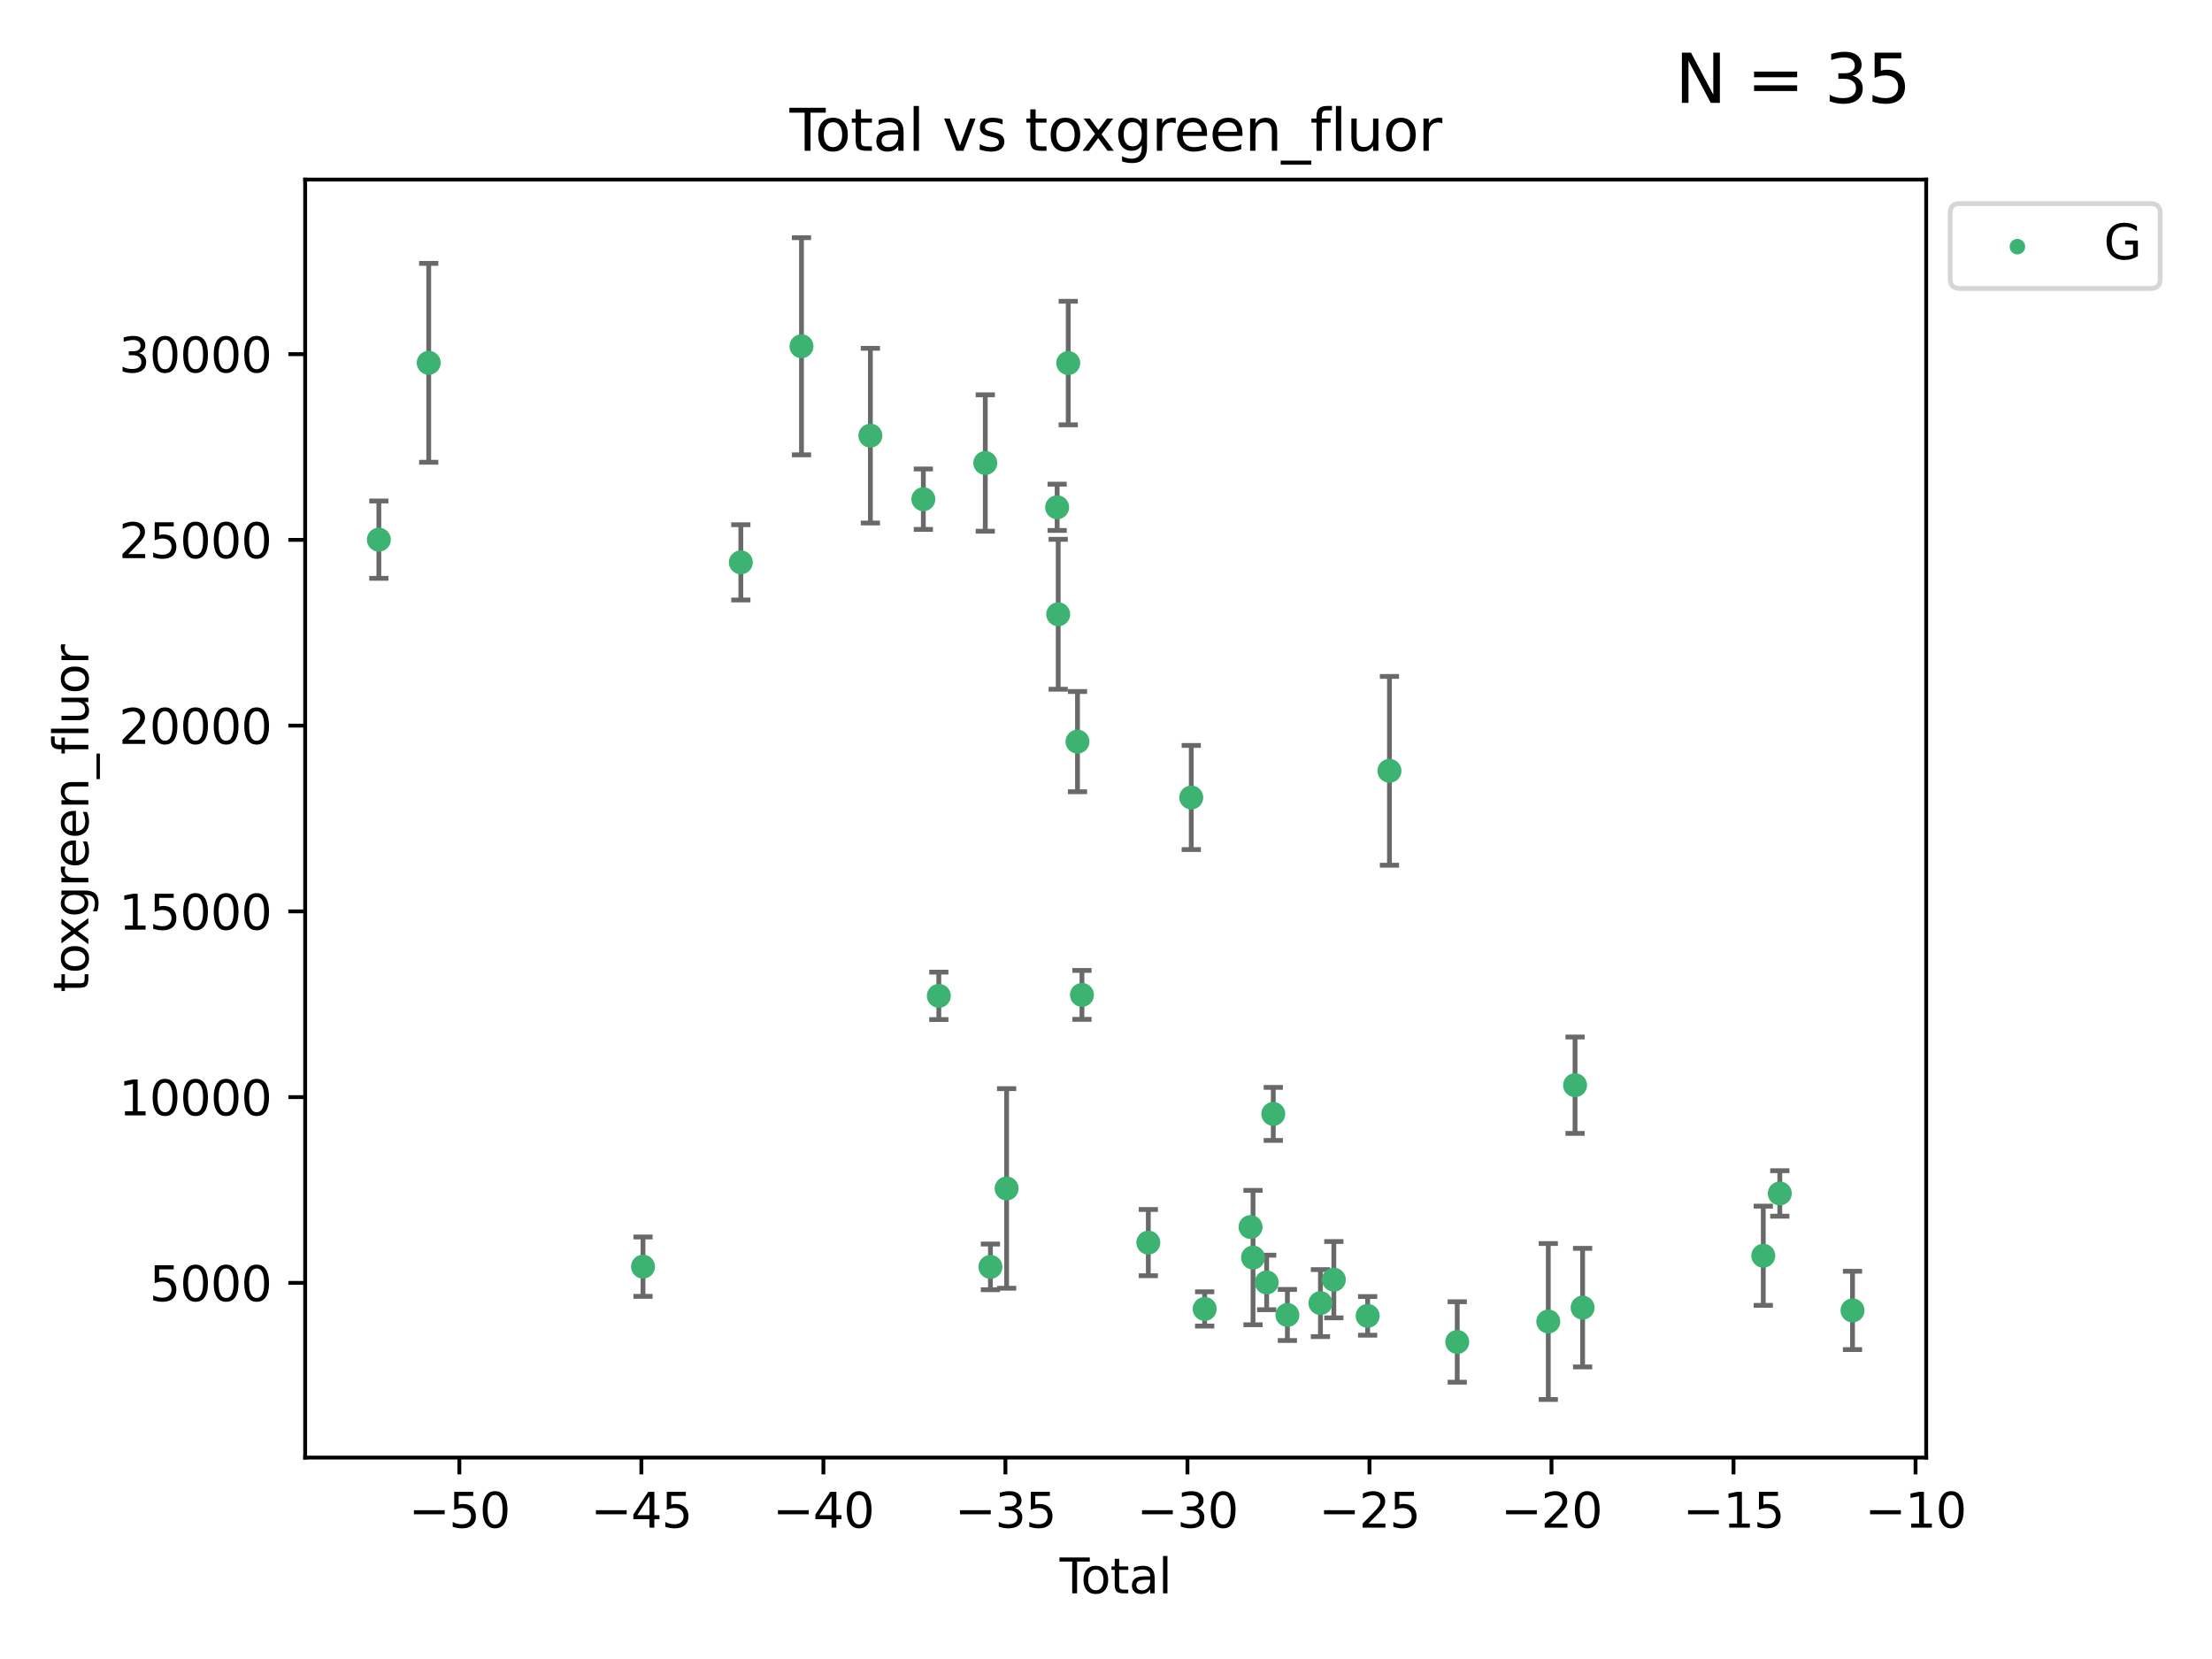 <?xml version="1.0" encoding="utf-8" standalone="no"?>
<!DOCTYPE svg PUBLIC "-//W3C//DTD SVG 1.1//EN"
  "http://www.w3.org/Graphics/SVG/1.1/DTD/svg11.dtd">
<svg xmlns:xlink="http://www.w3.org/1999/xlink" width="460.8pt" height="345.6pt" viewBox="0 0 460.8 345.6" xmlns="http://www.w3.org/2000/svg" version="1.1">
 <defs>
  <style type="text/css">*{stroke-linejoin: round; stroke-linecap: butt}</style>
 </defs>
 <g id="figure_1">
  <g id="patch_1">
   <path d="M 0 345.6 
L 460.8 345.6 
L 460.8 0 
L 0 0 
z
" style="fill: #ffffff"/>
  </g>
  <g id="axes_1">
   <g id="patch_2">
    <path d="M 63.571 303.64 
L 401.26 303.64 
L 401.26 37.411 
L 63.571 37.411 
z
" style="fill: #ffffff"/>
   </g>
   <g id="PathCollection_1">
    <defs>
     <path id="m1e4847a854" d="M 0 1.118 
C 0.297 1.118 0.581 1 0.791 0.791 
C 1 0.581 1.118 0.297 1.118 0 
C 1.118 -0.297 1 -0.581 0.791 -0.791 
C 0.581 -1 0.297 -1.118 0 -1.118 
C -0.297 -1.118 -0.581 -1 -0.791 -0.791 
C -1 -0.581 -1.118 -0.297 -1.118 0 
C -1.118 0.297 -1 0.581 -0.791 0.791 
C -0.581 1 -0.297 1.118 0 1.118 
z
" style="stroke: #3cb371"/>
    </defs>
    <g clip-path="url(#pb6380c1445)">
     <use xlink:href="#m1e4847a854" x="78.921" y="112.42" style="fill: #3cb371; stroke: #3cb371"/>
     <use xlink:href="#m1e4847a854" x="89.31" y="75.581" style="fill: #3cb371; stroke: #3cb371"/>
     <use xlink:href="#m1e4847a854" x="133.95" y="263.87" style="fill: #3cb371; stroke: #3cb371"/>
     <use xlink:href="#m1e4847a854" x="154.327" y="117.149" style="fill: #3cb371; stroke: #3cb371"/>
     <use xlink:href="#m1e4847a854" x="166.966" y="72.132" style="fill: #3cb371; stroke: #3cb371"/>
     <use xlink:href="#m1e4847a854" x="181.316" y="90.751" style="fill: #3cb371; stroke: #3cb371"/>
     <use xlink:href="#m1e4847a854" x="192.349" y="103.991" style="fill: #3cb371; stroke: #3cb371"/>
     <use xlink:href="#m1e4847a854" x="195.575" y="207.454" style="fill: #3cb371; stroke: #3cb371"/>
     <use xlink:href="#m1e4847a854" x="205.253" y="96.45" style="fill: #3cb371; stroke: #3cb371"/>
     <use xlink:href="#m1e4847a854" x="206.323" y="263.913" style="fill: #3cb371; stroke: #3cb371"/>
     <use xlink:href="#m1e4847a854" x="209.697" y="247.577" style="fill: #3cb371; stroke: #3cb371"/>
     <use xlink:href="#m1e4847a854" x="220.222" y="105.68" style="fill: #3cb371; stroke: #3cb371"/>
     <use xlink:href="#m1e4847a854" x="220.442" y="127.964" style="fill: #3cb371; stroke: #3cb371"/>
     <use xlink:href="#m1e4847a854" x="222.532" y="75.629" style="fill: #3cb371; stroke: #3cb371"/>
     <use xlink:href="#m1e4847a854" x="224.463" y="154.496" style="fill: #3cb371; stroke: #3cb371"/>
     <use xlink:href="#m1e4847a854" x="225.391" y="207.254" style="fill: #3cb371; stroke: #3cb371"/>
     <use xlink:href="#m1e4847a854" x="239.214" y="258.857" style="fill: #3cb371; stroke: #3cb371"/>
     <use xlink:href="#m1e4847a854" x="248.16" y="166.133" style="fill: #3cb371; stroke: #3cb371"/>
     <use xlink:href="#m1e4847a854" x="250.956" y="272.675" style="fill: #3cb371; stroke: #3cb371"/>
     <use xlink:href="#m1e4847a854" x="260.514" y="255.613" style="fill: #3cb371; stroke: #3cb371"/>
     <use xlink:href="#m1e4847a854" x="261.026" y="261.975" style="fill: #3cb371; stroke: #3cb371"/>
     <use xlink:href="#m1e4847a854" x="263.869" y="267.156" style="fill: #3cb371; stroke: #3cb371"/>
     <use xlink:href="#m1e4847a854" x="265.248" y="232.046" style="fill: #3cb371; stroke: #3cb371"/>
     <use xlink:href="#m1e4847a854" x="268.189" y="273.935" style="fill: #3cb371; stroke: #3cb371"/>
     <use xlink:href="#m1e4847a854" x="275.073" y="271.459" style="fill: #3cb371; stroke: #3cb371"/>
     <use xlink:href="#m1e4847a854" x="277.864" y="266.583" style="fill: #3cb371; stroke: #3cb371"/>
     <use xlink:href="#m1e4847a854" x="284.907" y="274.118" style="fill: #3cb371; stroke: #3cb371"/>
     <use xlink:href="#m1e4847a854" x="289.448" y="160.578" style="fill: #3cb371; stroke: #3cb371"/>
     <use xlink:href="#m1e4847a854" x="303.567" y="279.556" style="fill: #3cb371; stroke: #3cb371"/>
     <use xlink:href="#m1e4847a854" x="322.536" y="275.293" style="fill: #3cb371; stroke: #3cb371"/>
     <use xlink:href="#m1e4847a854" x="328.112" y="226.069" style="fill: #3cb371; stroke: #3cb371"/>
     <use xlink:href="#m1e4847a854" x="329.687" y="272.405" style="fill: #3cb371; stroke: #3cb371"/>
     <use xlink:href="#m1e4847a854" x="367.326" y="261.594" style="fill: #3cb371; stroke: #3cb371"/>
     <use xlink:href="#m1e4847a854" x="370.764" y="248.616" style="fill: #3cb371; stroke: #3cb371"/>
     <use xlink:href="#m1e4847a854" x="385.911" y="272.984" style="fill: #3cb371; stroke: #3cb371"/>
    </g>
   </g>
   <g id="matplotlib.axis_1">
    <g id="xtick_1">
     <g id="line2d_1">
      <defs>
       <path id="m8f38af31f0" d="M 0 0 
L 0 3.5 
" style="stroke: #000000; stroke-width: 0.8"/>
      </defs>
      <g>
       <use xlink:href="#m8f38af31f0" x="95.692" y="303.64" style="stroke: #000000; stroke-width: 0.8"/>
      </g>
     </g>
     <g id="text_1">
      <!-- −50 -->
      <g transform="translate(85.14 318.238)scale(0.1 -0.1)">
       <defs>
        <path id="DejaVuSans-2212" d="M 678 2272 
L 4684 2272 
L 4684 1741 
L 678 1741 
L 678 2272 
z
" transform="scale(0.016)"/>
        <path id="DejaVuSans-35" d="M 691 4666 
L 3169 4666 
L 3169 4134 
L 1269 4134 
L 1269 2991 
Q 1406 3038 1543 3061 
Q 1681 3084 1819 3084 
Q 2600 3084 3056 2656 
Q 3513 2228 3513 1497 
Q 3513 744 3044 326 
Q 2575 -91 1722 -91 
Q 1428 -91 1123 -41 
Q 819 9 494 109 
L 494 744 
Q 775 591 1075 516 
Q 1375 441 1709 441 
Q 2250 441 2565 725 
Q 2881 1009 2881 1497 
Q 2881 1984 2565 2268 
Q 2250 2553 1709 2553 
Q 1456 2553 1204 2497 
Q 953 2441 691 2322 
L 691 4666 
z
" transform="scale(0.016)"/>
        <path id="DejaVuSans-30" d="M 2034 4250 
Q 1547 4250 1301 3770 
Q 1056 3291 1056 2328 
Q 1056 1369 1301 889 
Q 1547 409 2034 409 
Q 2525 409 2770 889 
Q 3016 1369 3016 2328 
Q 3016 3291 2770 3770 
Q 2525 4250 2034 4250 
z
M 2034 4750 
Q 2819 4750 3233 4129 
Q 3647 3509 3647 2328 
Q 3647 1150 3233 529 
Q 2819 -91 2034 -91 
Q 1250 -91 836 529 
Q 422 1150 422 2328 
Q 422 3509 836 4129 
Q 1250 4750 2034 4750 
z
" transform="scale(0.016)"/>
       </defs>
       <use xlink:href="#DejaVuSans-2212"/>
       <use xlink:href="#DejaVuSans-35" x="83.789"/>
       <use xlink:href="#DejaVuSans-30" x="147.412"/>
      </g>
     </g>
    </g>
    <g id="xtick_2">
     <g id="line2d_2">
      <g>
       <use xlink:href="#m8f38af31f0" x="133.611" y="303.64" style="stroke: #000000; stroke-width: 0.8"/>
      </g>
     </g>
     <g id="text_2">
      <!-- −45 -->
      <g transform="translate(123.059 318.238)scale(0.1 -0.1)">
       <defs>
        <path id="DejaVuSans-34" d="M 2419 4116 
L 825 1625 
L 2419 1625 
L 2419 4116 
z
M 2253 4666 
L 3047 4666 
L 3047 1625 
L 3713 1625 
L 3713 1100 
L 3047 1100 
L 3047 0 
L 2419 0 
L 2419 1100 
L 313 1100 
L 313 1709 
L 2253 4666 
z
" transform="scale(0.016)"/>
       </defs>
       <use xlink:href="#DejaVuSans-2212"/>
       <use xlink:href="#DejaVuSans-34" x="83.789"/>
       <use xlink:href="#DejaVuSans-35" x="147.412"/>
      </g>
     </g>
    </g>
    <g id="xtick_3">
     <g id="line2d_3">
      <g>
       <use xlink:href="#m8f38af31f0" x="171.53" y="303.64" style="stroke: #000000; stroke-width: 0.8"/>
      </g>
     </g>
     <g id="text_3">
      <!-- −40 -->
      <g transform="translate(160.978 318.238)scale(0.1 -0.1)">
       <use xlink:href="#DejaVuSans-2212"/>
       <use xlink:href="#DejaVuSans-34" x="83.789"/>
       <use xlink:href="#DejaVuSans-30" x="147.412"/>
      </g>
     </g>
    </g>
    <g id="xtick_4">
     <g id="line2d_4">
      <g>
       <use xlink:href="#m8f38af31f0" x="209.449" y="303.64" style="stroke: #000000; stroke-width: 0.8"/>
      </g>
     </g>
     <g id="text_4">
      <!-- −35 -->
      <g transform="translate(198.897 318.238)scale(0.1 -0.1)">
       <defs>
        <path id="DejaVuSans-33" d="M 2597 2516 
Q 3050 2419 3304 2112 
Q 3559 1806 3559 1356 
Q 3559 666 3084 287 
Q 2609 -91 1734 -91 
Q 1441 -91 1130 -33 
Q 819 25 488 141 
L 488 750 
Q 750 597 1062 519 
Q 1375 441 1716 441 
Q 2309 441 2620 675 
Q 2931 909 2931 1356 
Q 2931 1769 2642 2001 
Q 2353 2234 1838 2234 
L 1294 2234 
L 1294 2753 
L 1863 2753 
Q 2328 2753 2575 2939 
Q 2822 3125 2822 3475 
Q 2822 3834 2567 4026 
Q 2313 4219 1838 4219 
Q 1578 4219 1281 4162 
Q 984 4106 628 3988 
L 628 4550 
Q 988 4650 1302 4700 
Q 1616 4750 1894 4750 
Q 2613 4750 3031 4423 
Q 3450 4097 3450 3541 
Q 3450 3153 3228 2886 
Q 3006 2619 2597 2516 
z
" transform="scale(0.016)"/>
       </defs>
       <use xlink:href="#DejaVuSans-2212"/>
       <use xlink:href="#DejaVuSans-33" x="83.789"/>
       <use xlink:href="#DejaVuSans-35" x="147.412"/>
      </g>
     </g>
    </g>
    <g id="xtick_5">
     <g id="line2d_5">
      <g>
       <use xlink:href="#m8f38af31f0" x="247.368" y="303.64" style="stroke: #000000; stroke-width: 0.8"/>
      </g>
     </g>
     <g id="text_5">
      <!-- −30 -->
      <g transform="translate(236.815 318.238)scale(0.1 -0.1)">
       <use xlink:href="#DejaVuSans-2212"/>
       <use xlink:href="#DejaVuSans-33" x="83.789"/>
       <use xlink:href="#DejaVuSans-30" x="147.412"/>
      </g>
     </g>
    </g>
    <g id="xtick_6">
     <g id="line2d_6">
      <g>
       <use xlink:href="#m8f38af31f0" x="285.287" y="303.64" style="stroke: #000000; stroke-width: 0.8"/>
      </g>
     </g>
     <g id="text_6">
      <!-- −25 -->
      <g transform="translate(274.734 318.238)scale(0.1 -0.1)">
       <defs>
        <path id="DejaVuSans-32" d="M 1228 531 
L 3431 531 
L 3431 0 
L 469 0 
L 469 531 
Q 828 903 1448 1529 
Q 2069 2156 2228 2338 
Q 2531 2678 2651 2914 
Q 2772 3150 2772 3378 
Q 2772 3750 2511 3984 
Q 2250 4219 1831 4219 
Q 1534 4219 1204 4116 
Q 875 4013 500 3803 
L 500 4441 
Q 881 4594 1212 4672 
Q 1544 4750 1819 4750 
Q 2544 4750 2975 4387 
Q 3406 4025 3406 3419 
Q 3406 3131 3298 2873 
Q 3191 2616 2906 2266 
Q 2828 2175 2409 1742 
Q 1991 1309 1228 531 
z
" transform="scale(0.016)"/>
       </defs>
       <use xlink:href="#DejaVuSans-2212"/>
       <use xlink:href="#DejaVuSans-32" x="83.789"/>
       <use xlink:href="#DejaVuSans-35" x="147.412"/>
      </g>
     </g>
    </g>
    <g id="xtick_7">
     <g id="line2d_7">
      <g>
       <use xlink:href="#m8f38af31f0" x="323.206" y="303.64" style="stroke: #000000; stroke-width: 0.8"/>
      </g>
     </g>
     <g id="text_7">
      <!-- −20 -->
      <g transform="translate(312.653 318.238)scale(0.1 -0.1)">
       <use xlink:href="#DejaVuSans-2212"/>
       <use xlink:href="#DejaVuSans-32" x="83.789"/>
       <use xlink:href="#DejaVuSans-30" x="147.412"/>
      </g>
     </g>
    </g>
    <g id="xtick_8">
     <g id="line2d_8">
      <g>
       <use xlink:href="#m8f38af31f0" x="361.124" y="303.64" style="stroke: #000000; stroke-width: 0.8"/>
      </g>
     </g>
     <g id="text_8">
      <!-- −15 -->
      <g transform="translate(350.572 318.238)scale(0.1 -0.1)">
       <defs>
        <path id="DejaVuSans-31" d="M 794 531 
L 1825 531 
L 1825 4091 
L 703 3866 
L 703 4441 
L 1819 4666 
L 2450 4666 
L 2450 531 
L 3481 531 
L 3481 0 
L 794 0 
L 794 531 
z
" transform="scale(0.016)"/>
       </defs>
       <use xlink:href="#DejaVuSans-2212"/>
       <use xlink:href="#DejaVuSans-31" x="83.789"/>
       <use xlink:href="#DejaVuSans-35" x="147.412"/>
      </g>
     </g>
    </g>
    <g id="xtick_9">
     <g id="line2d_9">
      <g>
       <use xlink:href="#m8f38af31f0" x="399.043" y="303.64" style="stroke: #000000; stroke-width: 0.8"/>
      </g>
     </g>
     <g id="text_9">
      <!-- −10 -->
      <g transform="translate(388.491 318.238)scale(0.1 -0.1)">
       <use xlink:href="#DejaVuSans-2212"/>
       <use xlink:href="#DejaVuSans-31" x="83.789"/>
       <use xlink:href="#DejaVuSans-30" x="147.412"/>
      </g>
     </g>
    </g>
    <g id="text_10">
     <!-- Total -->
     <g transform="translate(220.739 331.917)scale(0.1 -0.1)">
      <defs>
       <path id="DejaVuSans-54" d="M -19 4666 
L 3928 4666 
L 3928 4134 
L 2272 4134 
L 2272 0 
L 1638 0 
L 1638 4134 
L -19 4134 
L -19 4666 
z
" transform="scale(0.016)"/>
       <path id="DejaVuSans-6f" d="M 1959 3097 
Q 1497 3097 1228 2736 
Q 959 2375 959 1747 
Q 959 1119 1226 758 
Q 1494 397 1959 397 
Q 2419 397 2687 759 
Q 2956 1122 2956 1747 
Q 2956 2369 2687 2733 
Q 2419 3097 1959 3097 
z
M 1959 3584 
Q 2709 3584 3137 3096 
Q 3566 2609 3566 1747 
Q 3566 888 3137 398 
Q 2709 -91 1959 -91 
Q 1206 -91 779 398 
Q 353 888 353 1747 
Q 353 2609 779 3096 
Q 1206 3584 1959 3584 
z
" transform="scale(0.016)"/>
       <path id="DejaVuSans-74" d="M 1172 4494 
L 1172 3500 
L 2356 3500 
L 2356 3053 
L 1172 3053 
L 1172 1153 
Q 1172 725 1289 603 
Q 1406 481 1766 481 
L 2356 481 
L 2356 0 
L 1766 0 
Q 1100 0 847 248 
Q 594 497 594 1153 
L 594 3053 
L 172 3053 
L 172 3500 
L 594 3500 
L 594 4494 
L 1172 4494 
z
" transform="scale(0.016)"/>
       <path id="DejaVuSans-61" d="M 2194 1759 
Q 1497 1759 1228 1600 
Q 959 1441 959 1056 
Q 959 750 1161 570 
Q 1363 391 1709 391 
Q 2188 391 2477 730 
Q 2766 1069 2766 1631 
L 2766 1759 
L 2194 1759 
z
M 3341 1997 
L 3341 0 
L 2766 0 
L 2766 531 
Q 2569 213 2275 61 
Q 1981 -91 1556 -91 
Q 1019 -91 701 211 
Q 384 513 384 1019 
Q 384 1609 779 1909 
Q 1175 2209 1959 2209 
L 2766 2209 
L 2766 2266 
Q 2766 2663 2505 2880 
Q 2244 3097 1772 3097 
Q 1472 3097 1187 3025 
Q 903 2953 641 2809 
L 641 3341 
Q 956 3463 1253 3523 
Q 1550 3584 1831 3584 
Q 2591 3584 2966 3190 
Q 3341 2797 3341 1997 
z
" transform="scale(0.016)"/>
       <path id="DejaVuSans-6c" d="M 603 4863 
L 1178 4863 
L 1178 0 
L 603 0 
L 603 4863 
z
" transform="scale(0.016)"/>
      </defs>
      <use xlink:href="#DejaVuSans-54"/>
      <use xlink:href="#DejaVuSans-6f" x="44.084"/>
      <use xlink:href="#DejaVuSans-74" x="105.266"/>
      <use xlink:href="#DejaVuSans-61" x="144.475"/>
      <use xlink:href="#DejaVuSans-6c" x="205.754"/>
     </g>
    </g>
   </g>
   <g id="matplotlib.axis_2">
    <g id="ytick_1">
     <g id="line2d_10">
      <defs>
       <path id="m4165601170" d="M 0 0 
L -3.5 0 
" style="stroke: #000000; stroke-width: 0.8"/>
      </defs>
      <g>
       <use xlink:href="#m4165601170" x="63.571" y="267.243" style="stroke: #000000; stroke-width: 0.8"/>
      </g>
     </g>
     <g id="text_11">
      <!-- 5000 -->
      <g transform="translate(31.121 271.042)scale(0.1 -0.1)">
       <use xlink:href="#DejaVuSans-35"/>
       <use xlink:href="#DejaVuSans-30" x="63.623"/>
       <use xlink:href="#DejaVuSans-30" x="127.246"/>
       <use xlink:href="#DejaVuSans-30" x="190.869"/>
      </g>
     </g>
    </g>
    <g id="ytick_2">
     <g id="line2d_11">
      <g>
       <use xlink:href="#m4165601170" x="63.571" y="228.55" style="stroke: #000000; stroke-width: 0.8"/>
      </g>
     </g>
     <g id="text_12">
      <!-- 10000 -->
      <g transform="translate(24.759 232.349)scale(0.1 -0.1)">
       <use xlink:href="#DejaVuSans-31"/>
       <use xlink:href="#DejaVuSans-30" x="63.623"/>
       <use xlink:href="#DejaVuSans-30" x="127.246"/>
       <use xlink:href="#DejaVuSans-30" x="190.869"/>
       <use xlink:href="#DejaVuSans-30" x="254.492"/>
      </g>
     </g>
    </g>
    <g id="ytick_3">
     <g id="line2d_12">
      <g>
       <use xlink:href="#m4165601170" x="63.571" y="189.856" style="stroke: #000000; stroke-width: 0.8"/>
      </g>
     </g>
     <g id="text_13">
      <!-- 15000 -->
      <g transform="translate(24.759 193.656)scale(0.1 -0.1)">
       <use xlink:href="#DejaVuSans-31"/>
       <use xlink:href="#DejaVuSans-35" x="63.623"/>
       <use xlink:href="#DejaVuSans-30" x="127.246"/>
       <use xlink:href="#DejaVuSans-30" x="190.869"/>
       <use xlink:href="#DejaVuSans-30" x="254.492"/>
      </g>
     </g>
    </g>
    <g id="ytick_4">
     <g id="line2d_13">
      <g>
       <use xlink:href="#m4165601170" x="63.571" y="151.163" style="stroke: #000000; stroke-width: 0.8"/>
      </g>
     </g>
     <g id="text_14">
      <!-- 20000 -->
      <g transform="translate(24.759 154.963)scale(0.1 -0.1)">
       <use xlink:href="#DejaVuSans-32"/>
       <use xlink:href="#DejaVuSans-30" x="63.623"/>
       <use xlink:href="#DejaVuSans-30" x="127.246"/>
       <use xlink:href="#DejaVuSans-30" x="190.869"/>
       <use xlink:href="#DejaVuSans-30" x="254.492"/>
      </g>
     </g>
    </g>
    <g id="ytick_5">
     <g id="line2d_14">
      <g>
       <use xlink:href="#m4165601170" x="63.571" y="112.47" style="stroke: #000000; stroke-width: 0.8"/>
      </g>
     </g>
     <g id="text_15">
      <!-- 25000 -->
      <g transform="translate(24.759 116.269)scale(0.1 -0.1)">
       <use xlink:href="#DejaVuSans-32"/>
       <use xlink:href="#DejaVuSans-35" x="63.623"/>
       <use xlink:href="#DejaVuSans-30" x="127.246"/>
       <use xlink:href="#DejaVuSans-30" x="190.869"/>
       <use xlink:href="#DejaVuSans-30" x="254.492"/>
      </g>
     </g>
    </g>
    <g id="ytick_6">
     <g id="line2d_15">
      <g>
       <use xlink:href="#m4165601170" x="63.571" y="73.777" style="stroke: #000000; stroke-width: 0.8"/>
      </g>
     </g>
     <g id="text_16">
      <!-- 30000 -->
      <g transform="translate(24.759 77.576)scale(0.1 -0.1)">
       <use xlink:href="#DejaVuSans-33"/>
       <use xlink:href="#DejaVuSans-30" x="63.623"/>
       <use xlink:href="#DejaVuSans-30" x="127.246"/>
       <use xlink:href="#DejaVuSans-30" x="190.869"/>
       <use xlink:href="#DejaVuSans-30" x="254.492"/>
      </g>
     </g>
    </g>
    <g id="text_17">
     <!-- toxgreen_fluor -->
     <g transform="translate(18.401 206.72)rotate(-90)scale(0.1 -0.1)">
      <defs>
       <path id="DejaVuSans-78" d="M 3513 3500 
L 2247 1797 
L 3578 0 
L 2900 0 
L 1881 1375 
L 863 0 
L 184 0 
L 1544 1831 
L 300 3500 
L 978 3500 
L 1906 2253 
L 2834 3500 
L 3513 3500 
z
" transform="scale(0.016)"/>
       <path id="DejaVuSans-67" d="M 2906 1791 
Q 2906 2416 2648 2759 
Q 2391 3103 1925 3103 
Q 1463 3103 1205 2759 
Q 947 2416 947 1791 
Q 947 1169 1205 825 
Q 1463 481 1925 481 
Q 2391 481 2648 825 
Q 2906 1169 2906 1791 
z
M 3481 434 
Q 3481 -459 3084 -895 
Q 2688 -1331 1869 -1331 
Q 1566 -1331 1297 -1286 
Q 1028 -1241 775 -1147 
L 775 -588 
Q 1028 -725 1275 -790 
Q 1522 -856 1778 -856 
Q 2344 -856 2625 -561 
Q 2906 -266 2906 331 
L 2906 616 
Q 2728 306 2450 153 
Q 2172 0 1784 0 
Q 1141 0 747 490 
Q 353 981 353 1791 
Q 353 2603 747 3093 
Q 1141 3584 1784 3584 
Q 2172 3584 2450 3431 
Q 2728 3278 2906 2969 
L 2906 3500 
L 3481 3500 
L 3481 434 
z
" transform="scale(0.016)"/>
       <path id="DejaVuSans-72" d="M 2631 2963 
Q 2534 3019 2420 3045 
Q 2306 3072 2169 3072 
Q 1681 3072 1420 2755 
Q 1159 2438 1159 1844 
L 1159 0 
L 581 0 
L 581 3500 
L 1159 3500 
L 1159 2956 
Q 1341 3275 1631 3429 
Q 1922 3584 2338 3584 
Q 2397 3584 2469 3576 
Q 2541 3569 2628 3553 
L 2631 2963 
z
" transform="scale(0.016)"/>
       <path id="DejaVuSans-65" d="M 3597 1894 
L 3597 1613 
L 953 1613 
Q 991 1019 1311 708 
Q 1631 397 2203 397 
Q 2534 397 2845 478 
Q 3156 559 3463 722 
L 3463 178 
Q 3153 47 2828 -22 
Q 2503 -91 2169 -91 
Q 1331 -91 842 396 
Q 353 884 353 1716 
Q 353 2575 817 3079 
Q 1281 3584 2069 3584 
Q 2775 3584 3186 3129 
Q 3597 2675 3597 1894 
z
M 3022 2063 
Q 3016 2534 2758 2815 
Q 2500 3097 2075 3097 
Q 1594 3097 1305 2825 
Q 1016 2553 972 2059 
L 3022 2063 
z
" transform="scale(0.016)"/>
       <path id="DejaVuSans-6e" d="M 3513 2113 
L 3513 0 
L 2938 0 
L 2938 2094 
Q 2938 2591 2744 2837 
Q 2550 3084 2163 3084 
Q 1697 3084 1428 2787 
Q 1159 2491 1159 1978 
L 1159 0 
L 581 0 
L 581 3500 
L 1159 3500 
L 1159 2956 
Q 1366 3272 1645 3428 
Q 1925 3584 2291 3584 
Q 2894 3584 3203 3211 
Q 3513 2838 3513 2113 
z
" transform="scale(0.016)"/>
       <path id="DejaVuSans-5f" d="M 3263 -1063 
L 3263 -1509 
L -63 -1509 
L -63 -1063 
L 3263 -1063 
z
" transform="scale(0.016)"/>
       <path id="DejaVuSans-66" d="M 2375 4863 
L 2375 4384 
L 1825 4384 
Q 1516 4384 1395 4259 
Q 1275 4134 1275 3809 
L 1275 3500 
L 2222 3500 
L 2222 3053 
L 1275 3053 
L 1275 0 
L 697 0 
L 697 3053 
L 147 3053 
L 147 3500 
L 697 3500 
L 697 3744 
Q 697 4328 969 4595 
Q 1241 4863 1831 4863 
L 2375 4863 
z
" transform="scale(0.016)"/>
       <path id="DejaVuSans-75" d="M 544 1381 
L 544 3500 
L 1119 3500 
L 1119 1403 
Q 1119 906 1312 657 
Q 1506 409 1894 409 
Q 2359 409 2629 706 
Q 2900 1003 2900 1516 
L 2900 3500 
L 3475 3500 
L 3475 0 
L 2900 0 
L 2900 538 
Q 2691 219 2414 64 
Q 2138 -91 1772 -91 
Q 1169 -91 856 284 
Q 544 659 544 1381 
z
M 1991 3584 
L 1991 3584 
z
" transform="scale(0.016)"/>
      </defs>
      <use xlink:href="#DejaVuSans-74"/>
      <use xlink:href="#DejaVuSans-6f" x="39.209"/>
      <use xlink:href="#DejaVuSans-78" x="97.266"/>
      <use xlink:href="#DejaVuSans-67" x="156.445"/>
      <use xlink:href="#DejaVuSans-72" x="219.922"/>
      <use xlink:href="#DejaVuSans-65" x="258.785"/>
      <use xlink:href="#DejaVuSans-65" x="320.309"/>
      <use xlink:href="#DejaVuSans-6e" x="381.832"/>
      <use xlink:href="#DejaVuSans-5f" x="445.211"/>
      <use xlink:href="#DejaVuSans-66" x="495.211"/>
      <use xlink:href="#DejaVuSans-6c" x="530.416"/>
      <use xlink:href="#DejaVuSans-75" x="558.199"/>
      <use xlink:href="#DejaVuSans-6f" x="621.578"/>
      <use xlink:href="#DejaVuSans-72" x="682.76"/>
     </g>
    </g>
   </g>
   <g id="LineCollection_1">
    <path d="M 78.921 120.48 
L 78.921 104.361 
" clip-path="url(#pb6380c1445)" style="fill: none; stroke: #696969"/>
    <path d="M 89.31 96.298 
L 89.31 54.865 
" clip-path="url(#pb6380c1445)" style="fill: none; stroke: #696969"/>
    <path d="M 133.95 270.054 
L 133.95 257.685 
" clip-path="url(#pb6380c1445)" style="fill: none; stroke: #696969"/>
    <path d="M 154.327 124.986 
L 154.327 109.312 
" clip-path="url(#pb6380c1445)" style="fill: none; stroke: #696969"/>
    <path d="M 166.966 94.752 
L 166.966 49.513 
" clip-path="url(#pb6380c1445)" style="fill: none; stroke: #696969"/>
    <path d="M 181.316 108.951 
L 181.316 72.551 
" clip-path="url(#pb6380c1445)" style="fill: none; stroke: #696969"/>
    <path d="M 192.349 110.284 
L 192.349 97.697 
" clip-path="url(#pb6380c1445)" style="fill: none; stroke: #696969"/>
    <path d="M 195.575 212.395 
L 195.575 202.513 
" clip-path="url(#pb6380c1445)" style="fill: none; stroke: #696969"/>
    <path d="M 205.253 110.658 
L 205.253 82.243 
" clip-path="url(#pb6380c1445)" style="fill: none; stroke: #696969"/>
    <path d="M 206.323 268.671 
L 206.323 259.155 
" clip-path="url(#pb6380c1445)" style="fill: none; stroke: #696969"/>
    <path d="M 209.697 268.366 
L 209.697 226.788 
" clip-path="url(#pb6380c1445)" style="fill: none; stroke: #696969"/>
    <path d="M 220.222 110.498 
L 220.222 100.861 
" clip-path="url(#pb6380c1445)" style="fill: none; stroke: #696969"/>
    <path d="M 220.442 143.58 
L 220.442 112.347 
" clip-path="url(#pb6380c1445)" style="fill: none; stroke: #696969"/>
    <path d="M 222.532 88.498 
L 222.532 62.759 
" clip-path="url(#pb6380c1445)" style="fill: none; stroke: #696969"/>
    <path d="M 224.463 164.938 
L 224.463 144.054 
" clip-path="url(#pb6380c1445)" style="fill: none; stroke: #696969"/>
    <path d="M 225.391 212.348 
L 225.391 202.159 
" clip-path="url(#pb6380c1445)" style="fill: none; stroke: #696969"/>
    <path d="M 239.214 265.757 
L 239.214 251.958 
" clip-path="url(#pb6380c1445)" style="fill: none; stroke: #696969"/>
    <path d="M 248.16 176.978 
L 248.16 155.288 
" clip-path="url(#pb6380c1445)" style="fill: none; stroke: #696969"/>
    <path d="M 250.956 276.248 
L 250.956 269.102 
" clip-path="url(#pb6380c1445)" style="fill: none; stroke: #696969"/>
    <path d="M 260.514 256.27 
L 260.514 254.956 
" clip-path="url(#pb6380c1445)" style="fill: none; stroke: #696969"/>
    <path d="M 261.026 275.971 
L 261.026 247.978 
" clip-path="url(#pb6380c1445)" style="fill: none; stroke: #696969"/>
    <path d="M 263.869 272.837 
L 263.869 261.475 
" clip-path="url(#pb6380c1445)" style="fill: none; stroke: #696969"/>
    <path d="M 265.248 237.57 
L 265.248 226.522 
" clip-path="url(#pb6380c1445)" style="fill: none; stroke: #696969"/>
    <path d="M 268.189 279.254 
L 268.189 268.616 
" clip-path="url(#pb6380c1445)" style="fill: none; stroke: #696969"/>
    <path d="M 275.073 278.441 
L 275.073 264.477 
" clip-path="url(#pb6380c1445)" style="fill: none; stroke: #696969"/>
    <path d="M 277.864 274.533 
L 277.864 258.632 
" clip-path="url(#pb6380c1445)" style="fill: none; stroke: #696969"/>
    <path d="M 284.907 278.144 
L 284.907 270.093 
" clip-path="url(#pb6380c1445)" style="fill: none; stroke: #696969"/>
    <path d="M 289.448 180.242 
L 289.448 140.914 
" clip-path="url(#pb6380c1445)" style="fill: none; stroke: #696969"/>
    <path d="M 303.567 287.935 
L 303.567 271.177 
" clip-path="url(#pb6380c1445)" style="fill: none; stroke: #696969"/>
    <path d="M 322.536 291.539 
L 322.536 259.048 
" clip-path="url(#pb6380c1445)" style="fill: none; stroke: #696969"/>
    <path d="M 328.112 236.111 
L 328.112 216.027 
" clip-path="url(#pb6380c1445)" style="fill: none; stroke: #696969"/>
    <path d="M 329.687 284.759 
L 329.687 260.052 
" clip-path="url(#pb6380c1445)" style="fill: none; stroke: #696969"/>
    <path d="M 367.326 271.924 
L 367.326 251.264 
" clip-path="url(#pb6380c1445)" style="fill: none; stroke: #696969"/>
    <path d="M 370.764 253.352 
L 370.764 243.88 
" clip-path="url(#pb6380c1445)" style="fill: none; stroke: #696969"/>
    <path d="M 385.911 281.14 
L 385.911 264.828 
" clip-path="url(#pb6380c1445)" style="fill: none; stroke: #696969"/>
   </g>
   <g id="line2d_16">
    <defs>
     <path id="m0753e20b98" d="M 2 0 
L -2 -0 
" style="stroke: #696969"/>
    </defs>
    <g clip-path="url(#pb6380c1445)">
     <use xlink:href="#m0753e20b98" x="78.921" y="120.48" style="fill: #696969; stroke: #696969"/>
     <use xlink:href="#m0753e20b98" x="89.31" y="96.298" style="fill: #696969; stroke: #696969"/>
     <use xlink:href="#m0753e20b98" x="133.95" y="270.054" style="fill: #696969; stroke: #696969"/>
     <use xlink:href="#m0753e20b98" x="154.327" y="124.986" style="fill: #696969; stroke: #696969"/>
     <use xlink:href="#m0753e20b98" x="166.966" y="94.752" style="fill: #696969; stroke: #696969"/>
     <use xlink:href="#m0753e20b98" x="181.316" y="108.951" style="fill: #696969; stroke: #696969"/>
     <use xlink:href="#m0753e20b98" x="192.349" y="110.284" style="fill: #696969; stroke: #696969"/>
     <use xlink:href="#m0753e20b98" x="195.575" y="212.395" style="fill: #696969; stroke: #696969"/>
     <use xlink:href="#m0753e20b98" x="205.253" y="110.658" style="fill: #696969; stroke: #696969"/>
     <use xlink:href="#m0753e20b98" x="206.323" y="268.671" style="fill: #696969; stroke: #696969"/>
     <use xlink:href="#m0753e20b98" x="209.697" y="268.366" style="fill: #696969; stroke: #696969"/>
     <use xlink:href="#m0753e20b98" x="220.222" y="110.498" style="fill: #696969; stroke: #696969"/>
     <use xlink:href="#m0753e20b98" x="220.442" y="143.58" style="fill: #696969; stroke: #696969"/>
     <use xlink:href="#m0753e20b98" x="222.532" y="88.498" style="fill: #696969; stroke: #696969"/>
     <use xlink:href="#m0753e20b98" x="224.463" y="164.938" style="fill: #696969; stroke: #696969"/>
     <use xlink:href="#m0753e20b98" x="225.391" y="212.348" style="fill: #696969; stroke: #696969"/>
     <use xlink:href="#m0753e20b98" x="239.214" y="265.757" style="fill: #696969; stroke: #696969"/>
     <use xlink:href="#m0753e20b98" x="248.16" y="176.978" style="fill: #696969; stroke: #696969"/>
     <use xlink:href="#m0753e20b98" x="250.956" y="276.248" style="fill: #696969; stroke: #696969"/>
     <use xlink:href="#m0753e20b98" x="260.514" y="256.27" style="fill: #696969; stroke: #696969"/>
     <use xlink:href="#m0753e20b98" x="261.026" y="275.971" style="fill: #696969; stroke: #696969"/>
     <use xlink:href="#m0753e20b98" x="263.869" y="272.837" style="fill: #696969; stroke: #696969"/>
     <use xlink:href="#m0753e20b98" x="265.248" y="237.57" style="fill: #696969; stroke: #696969"/>
     <use xlink:href="#m0753e20b98" x="268.189" y="279.254" style="fill: #696969; stroke: #696969"/>
     <use xlink:href="#m0753e20b98" x="275.073" y="278.441" style="fill: #696969; stroke: #696969"/>
     <use xlink:href="#m0753e20b98" x="277.864" y="274.533" style="fill: #696969; stroke: #696969"/>
     <use xlink:href="#m0753e20b98" x="284.907" y="278.144" style="fill: #696969; stroke: #696969"/>
     <use xlink:href="#m0753e20b98" x="289.448" y="180.242" style="fill: #696969; stroke: #696969"/>
     <use xlink:href="#m0753e20b98" x="303.567" y="287.935" style="fill: #696969; stroke: #696969"/>
     <use xlink:href="#m0753e20b98" x="322.536" y="291.539" style="fill: #696969; stroke: #696969"/>
     <use xlink:href="#m0753e20b98" x="328.112" y="236.111" style="fill: #696969; stroke: #696969"/>
     <use xlink:href="#m0753e20b98" x="329.687" y="284.759" style="fill: #696969; stroke: #696969"/>
     <use xlink:href="#m0753e20b98" x="367.326" y="271.924" style="fill: #696969; stroke: #696969"/>
     <use xlink:href="#m0753e20b98" x="370.764" y="253.352" style="fill: #696969; stroke: #696969"/>
     <use xlink:href="#m0753e20b98" x="385.911" y="281.14" style="fill: #696969; stroke: #696969"/>
    </g>
   </g>
   <g id="line2d_17">
    <g clip-path="url(#pb6380c1445)">
     <use xlink:href="#m0753e20b98" x="78.921" y="104.361" style="fill: #696969; stroke: #696969"/>
     <use xlink:href="#m0753e20b98" x="89.31" y="54.865" style="fill: #696969; stroke: #696969"/>
     <use xlink:href="#m0753e20b98" x="133.95" y="257.685" style="fill: #696969; stroke: #696969"/>
     <use xlink:href="#m0753e20b98" x="154.327" y="109.312" style="fill: #696969; stroke: #696969"/>
     <use xlink:href="#m0753e20b98" x="166.966" y="49.513" style="fill: #696969; stroke: #696969"/>
     <use xlink:href="#m0753e20b98" x="181.316" y="72.551" style="fill: #696969; stroke: #696969"/>
     <use xlink:href="#m0753e20b98" x="192.349" y="97.697" style="fill: #696969; stroke: #696969"/>
     <use xlink:href="#m0753e20b98" x="195.575" y="202.513" style="fill: #696969; stroke: #696969"/>
     <use xlink:href="#m0753e20b98" x="205.253" y="82.243" style="fill: #696969; stroke: #696969"/>
     <use xlink:href="#m0753e20b98" x="206.323" y="259.155" style="fill: #696969; stroke: #696969"/>
     <use xlink:href="#m0753e20b98" x="209.697" y="226.788" style="fill: #696969; stroke: #696969"/>
     <use xlink:href="#m0753e20b98" x="220.222" y="100.861" style="fill: #696969; stroke: #696969"/>
     <use xlink:href="#m0753e20b98" x="220.442" y="112.347" style="fill: #696969; stroke: #696969"/>
     <use xlink:href="#m0753e20b98" x="222.532" y="62.759" style="fill: #696969; stroke: #696969"/>
     <use xlink:href="#m0753e20b98" x="224.463" y="144.054" style="fill: #696969; stroke: #696969"/>
     <use xlink:href="#m0753e20b98" x="225.391" y="202.159" style="fill: #696969; stroke: #696969"/>
     <use xlink:href="#m0753e20b98" x="239.214" y="251.958" style="fill: #696969; stroke: #696969"/>
     <use xlink:href="#m0753e20b98" x="248.16" y="155.288" style="fill: #696969; stroke: #696969"/>
     <use xlink:href="#m0753e20b98" x="250.956" y="269.102" style="fill: #696969; stroke: #696969"/>
     <use xlink:href="#m0753e20b98" x="260.514" y="254.956" style="fill: #696969; stroke: #696969"/>
     <use xlink:href="#m0753e20b98" x="261.026" y="247.978" style="fill: #696969; stroke: #696969"/>
     <use xlink:href="#m0753e20b98" x="263.869" y="261.475" style="fill: #696969; stroke: #696969"/>
     <use xlink:href="#m0753e20b98" x="265.248" y="226.522" style="fill: #696969; stroke: #696969"/>
     <use xlink:href="#m0753e20b98" x="268.189" y="268.616" style="fill: #696969; stroke: #696969"/>
     <use xlink:href="#m0753e20b98" x="275.073" y="264.477" style="fill: #696969; stroke: #696969"/>
     <use xlink:href="#m0753e20b98" x="277.864" y="258.632" style="fill: #696969; stroke: #696969"/>
     <use xlink:href="#m0753e20b98" x="284.907" y="270.093" style="fill: #696969; stroke: #696969"/>
     <use xlink:href="#m0753e20b98" x="289.448" y="140.914" style="fill: #696969; stroke: #696969"/>
     <use xlink:href="#m0753e20b98" x="303.567" y="271.177" style="fill: #696969; stroke: #696969"/>
     <use xlink:href="#m0753e20b98" x="322.536" y="259.048" style="fill: #696969; stroke: #696969"/>
     <use xlink:href="#m0753e20b98" x="328.112" y="216.027" style="fill: #696969; stroke: #696969"/>
     <use xlink:href="#m0753e20b98" x="329.687" y="260.052" style="fill: #696969; stroke: #696969"/>
     <use xlink:href="#m0753e20b98" x="367.326" y="251.264" style="fill: #696969; stroke: #696969"/>
     <use xlink:href="#m0753e20b98" x="370.764" y="243.88" style="fill: #696969; stroke: #696969"/>
     <use xlink:href="#m0753e20b98" x="385.911" y="264.828" style="fill: #696969; stroke: #696969"/>
    </g>
   </g>
   <g id="line2d_18">
    <defs>
     <path id="md3bb3ea65f" d="M 0 2 
C 0.53 2 1.039 1.789 1.414 1.414 
C 1.789 1.039 2 0.53 2 0 
C 2 -0.53 1.789 -1.039 1.414 -1.414 
C 1.039 -1.789 0.53 -2 0 -2 
C -0.53 -2 -1.039 -1.789 -1.414 -1.414 
C -1.789 -1.039 -2 -0.53 -2 0 
C -2 0.53 -1.789 1.039 -1.414 1.414 
C -1.039 1.789 -0.53 2 0 2 
z
" style="stroke: #3cb371"/>
    </defs>
    <g clip-path="url(#pb6380c1445)">
     <use xlink:href="#md3bb3ea65f" x="78.921" y="112.42" style="fill: #3cb371; stroke: #3cb371"/>
     <use xlink:href="#md3bb3ea65f" x="89.31" y="75.581" style="fill: #3cb371; stroke: #3cb371"/>
     <use xlink:href="#md3bb3ea65f" x="133.95" y="263.87" style="fill: #3cb371; stroke: #3cb371"/>
     <use xlink:href="#md3bb3ea65f" x="154.327" y="117.149" style="fill: #3cb371; stroke: #3cb371"/>
     <use xlink:href="#md3bb3ea65f" x="166.966" y="72.132" style="fill: #3cb371; stroke: #3cb371"/>
     <use xlink:href="#md3bb3ea65f" x="181.316" y="90.751" style="fill: #3cb371; stroke: #3cb371"/>
     <use xlink:href="#md3bb3ea65f" x="192.349" y="103.991" style="fill: #3cb371; stroke: #3cb371"/>
     <use xlink:href="#md3bb3ea65f" x="195.575" y="207.454" style="fill: #3cb371; stroke: #3cb371"/>
     <use xlink:href="#md3bb3ea65f" x="205.253" y="96.45" style="fill: #3cb371; stroke: #3cb371"/>
     <use xlink:href="#md3bb3ea65f" x="206.323" y="263.913" style="fill: #3cb371; stroke: #3cb371"/>
     <use xlink:href="#md3bb3ea65f" x="209.697" y="247.577" style="fill: #3cb371; stroke: #3cb371"/>
     <use xlink:href="#md3bb3ea65f" x="220.222" y="105.68" style="fill: #3cb371; stroke: #3cb371"/>
     <use xlink:href="#md3bb3ea65f" x="220.442" y="127.964" style="fill: #3cb371; stroke: #3cb371"/>
     <use xlink:href="#md3bb3ea65f" x="222.532" y="75.629" style="fill: #3cb371; stroke: #3cb371"/>
     <use xlink:href="#md3bb3ea65f" x="224.463" y="154.496" style="fill: #3cb371; stroke: #3cb371"/>
     <use xlink:href="#md3bb3ea65f" x="225.391" y="207.254" style="fill: #3cb371; stroke: #3cb371"/>
     <use xlink:href="#md3bb3ea65f" x="239.214" y="258.857" style="fill: #3cb371; stroke: #3cb371"/>
     <use xlink:href="#md3bb3ea65f" x="248.16" y="166.133" style="fill: #3cb371; stroke: #3cb371"/>
     <use xlink:href="#md3bb3ea65f" x="250.956" y="272.675" style="fill: #3cb371; stroke: #3cb371"/>
     <use xlink:href="#md3bb3ea65f" x="260.514" y="255.613" style="fill: #3cb371; stroke: #3cb371"/>
     <use xlink:href="#md3bb3ea65f" x="261.026" y="261.975" style="fill: #3cb371; stroke: #3cb371"/>
     <use xlink:href="#md3bb3ea65f" x="263.869" y="267.156" style="fill: #3cb371; stroke: #3cb371"/>
     <use xlink:href="#md3bb3ea65f" x="265.248" y="232.046" style="fill: #3cb371; stroke: #3cb371"/>
     <use xlink:href="#md3bb3ea65f" x="268.189" y="273.935" style="fill: #3cb371; stroke: #3cb371"/>
     <use xlink:href="#md3bb3ea65f" x="275.073" y="271.459" style="fill: #3cb371; stroke: #3cb371"/>
     <use xlink:href="#md3bb3ea65f" x="277.864" y="266.583" style="fill: #3cb371; stroke: #3cb371"/>
     <use xlink:href="#md3bb3ea65f" x="284.907" y="274.118" style="fill: #3cb371; stroke: #3cb371"/>
     <use xlink:href="#md3bb3ea65f" x="289.448" y="160.578" style="fill: #3cb371; stroke: #3cb371"/>
     <use xlink:href="#md3bb3ea65f" x="303.567" y="279.556" style="fill: #3cb371; stroke: #3cb371"/>
     <use xlink:href="#md3bb3ea65f" x="322.536" y="275.293" style="fill: #3cb371; stroke: #3cb371"/>
     <use xlink:href="#md3bb3ea65f" x="328.112" y="226.069" style="fill: #3cb371; stroke: #3cb371"/>
     <use xlink:href="#md3bb3ea65f" x="329.687" y="272.405" style="fill: #3cb371; stroke: #3cb371"/>
     <use xlink:href="#md3bb3ea65f" x="367.326" y="261.594" style="fill: #3cb371; stroke: #3cb371"/>
     <use xlink:href="#md3bb3ea65f" x="370.764" y="248.616" style="fill: #3cb371; stroke: #3cb371"/>
     <use xlink:href="#md3bb3ea65f" x="385.911" y="272.984" style="fill: #3cb371; stroke: #3cb371"/>
    </g>
   </g>
   <g id="patch_3">
    <path d="M 63.571 303.64 
L 63.571 37.411 
" style="fill: none; stroke: #000000; stroke-width: 0.8; stroke-linejoin: miter; stroke-linecap: square"/>
   </g>
   <g id="patch_4">
    <path d="M 401.26 303.64 
L 401.26 37.411 
" style="fill: none; stroke: #000000; stroke-width: 0.8; stroke-linejoin: miter; stroke-linecap: square"/>
   </g>
   <g id="patch_5">
    <path d="M 63.571 303.64 
L 401.26 303.64 
" style="fill: none; stroke: #000000; stroke-width: 0.8; stroke-linejoin: miter; stroke-linecap: square"/>
   </g>
   <g id="patch_6">
    <path d="M 63.571 37.411 
L 401.26 37.411 
" style="fill: none; stroke: #000000; stroke-width: 0.8; stroke-linejoin: miter; stroke-linecap: square"/>
   </g>
   <g id="text_18">
    <!-- N = 35 -->
    <g transform="translate(348.964 21.426)scale(0.14 -0.14)">
     <defs>
      <path id="DejaVuSans-4e" d="M 628 4666 
L 1478 4666 
L 3547 763 
L 3547 4666 
L 4159 4666 
L 4159 0 
L 3309 0 
L 1241 3903 
L 1241 0 
L 628 0 
L 628 4666 
z
" transform="scale(0.016)"/>
      <path id="DejaVuSans-20" transform="scale(0.016)"/>
      <path id="DejaVuSans-3d" d="M 678 2906 
L 4684 2906 
L 4684 2381 
L 678 2381 
L 678 2906 
z
M 678 1631 
L 4684 1631 
L 4684 1100 
L 678 1100 
L 678 1631 
z
" transform="scale(0.016)"/>
     </defs>
     <use xlink:href="#DejaVuSans-4e"/>
     <use xlink:href="#DejaVuSans-20" x="74.805"/>
     <use xlink:href="#DejaVuSans-3d" x="106.592"/>
     <use xlink:href="#DejaVuSans-20" x="190.381"/>
     <use xlink:href="#DejaVuSans-33" x="222.168"/>
     <use xlink:href="#DejaVuSans-35" x="285.791"/>
    </g>
   </g>
   <g id="text_19">
    <!-- Total vs toxgreen_fluor -->
    <g transform="translate(164.48 31.411)scale(0.12 -0.12)">
     <defs>
      <path id="DejaVuSans-76" d="M 191 3500 
L 800 3500 
L 1894 563 
L 2988 3500 
L 3597 3500 
L 2284 0 
L 1503 0 
L 191 3500 
z
" transform="scale(0.016)"/>
      <path id="DejaVuSans-73" d="M 2834 3397 
L 2834 2853 
Q 2591 2978 2328 3040 
Q 2066 3103 1784 3103 
Q 1356 3103 1142 2972 
Q 928 2841 928 2578 
Q 928 2378 1081 2264 
Q 1234 2150 1697 2047 
L 1894 2003 
Q 2506 1872 2764 1633 
Q 3022 1394 3022 966 
Q 3022 478 2636 193 
Q 2250 -91 1575 -91 
Q 1294 -91 989 -36 
Q 684 19 347 128 
L 347 722 
Q 666 556 975 473 
Q 1284 391 1588 391 
Q 1994 391 2212 530 
Q 2431 669 2431 922 
Q 2431 1156 2273 1281 
Q 2116 1406 1581 1522 
L 1381 1569 
Q 847 1681 609 1914 
Q 372 2147 372 2553 
Q 372 3047 722 3315 
Q 1072 3584 1716 3584 
Q 2034 3584 2315 3537 
Q 2597 3491 2834 3397 
z
" transform="scale(0.016)"/>
     </defs>
     <use xlink:href="#DejaVuSans-54"/>
     <use xlink:href="#DejaVuSans-6f" x="44.084"/>
     <use xlink:href="#DejaVuSans-74" x="105.266"/>
     <use xlink:href="#DejaVuSans-61" x="144.475"/>
     <use xlink:href="#DejaVuSans-6c" x="205.754"/>
     <use xlink:href="#DejaVuSans-20" x="233.537"/>
     <use xlink:href="#DejaVuSans-76" x="265.324"/>
     <use xlink:href="#DejaVuSans-73" x="324.504"/>
     <use xlink:href="#DejaVuSans-20" x="376.604"/>
     <use xlink:href="#DejaVuSans-74" x="408.391"/>
     <use xlink:href="#DejaVuSans-6f" x="447.6"/>
     <use xlink:href="#DejaVuSans-78" x="505.656"/>
     <use xlink:href="#DejaVuSans-67" x="564.836"/>
     <use xlink:href="#DejaVuSans-72" x="628.312"/>
     <use xlink:href="#DejaVuSans-65" x="667.176"/>
     <use xlink:href="#DejaVuSans-65" x="728.699"/>
     <use xlink:href="#DejaVuSans-6e" x="790.223"/>
     <use xlink:href="#DejaVuSans-5f" x="853.602"/>
     <use xlink:href="#DejaVuSans-66" x="903.602"/>
     <use xlink:href="#DejaVuSans-6c" x="938.807"/>
     <use xlink:href="#DejaVuSans-75" x="966.59"/>
     <use xlink:href="#DejaVuSans-6f" x="1029.969"/>
     <use xlink:href="#DejaVuSans-72" x="1091.15"/>
    </g>
   </g>
   <g id="legend_1">
    <g id="patch_7">
     <path d="M 408.26 60.089 
L 448.008 60.089 
Q 450.008 60.089 450.008 58.089 
L 450.008 44.411 
Q 450.008 42.411 448.008 42.411 
L 408.26 42.411 
Q 406.26 42.411 406.26 44.411 
L 406.26 58.089 
Q 406.26 60.089 408.26 60.089 
z
" style="fill: #ffffff; opacity: 0.8; stroke: #cccccc; stroke-linejoin: miter"/>
    </g>
    <g id="PathCollection_2">
     <g>
      <use xlink:href="#m1e4847a854" x="420.26" y="51.385" style="fill: #3cb371; stroke: #3cb371"/>
     </g>
    </g>
    <g id="text_20">
     <!-- G -->
     <g transform="translate(438.26 54.01)scale(0.1 -0.1)">
      <defs>
       <path id="DejaVuSans-47" d="M 3809 666 
L 3809 1919 
L 2778 1919 
L 2778 2438 
L 4434 2438 
L 4434 434 
Q 4069 175 3628 42 
Q 3188 -91 2688 -91 
Q 1594 -91 976 548 
Q 359 1188 359 2328 
Q 359 3472 976 4111 
Q 1594 4750 2688 4750 
Q 3144 4750 3555 4637 
Q 3966 4525 4313 4306 
L 4313 3634 
Q 3963 3931 3569 4081 
Q 3175 4231 2741 4231 
Q 1884 4231 1454 3753 
Q 1025 3275 1025 2328 
Q 1025 1384 1454 906 
Q 1884 428 2741 428 
Q 3075 428 3337 486 
Q 3600 544 3809 666 
z
" transform="scale(0.016)"/>
      </defs>
      <use xlink:href="#DejaVuSans-47"/>
     </g>
    </g>
   </g>
  </g>
 </g>
 <defs>
  <clipPath id="pb6380c1445">
   <rect x="63.571" y="37.411" width="337.689" height="266.229"/>
  </clipPath>
 </defs>
</svg>
